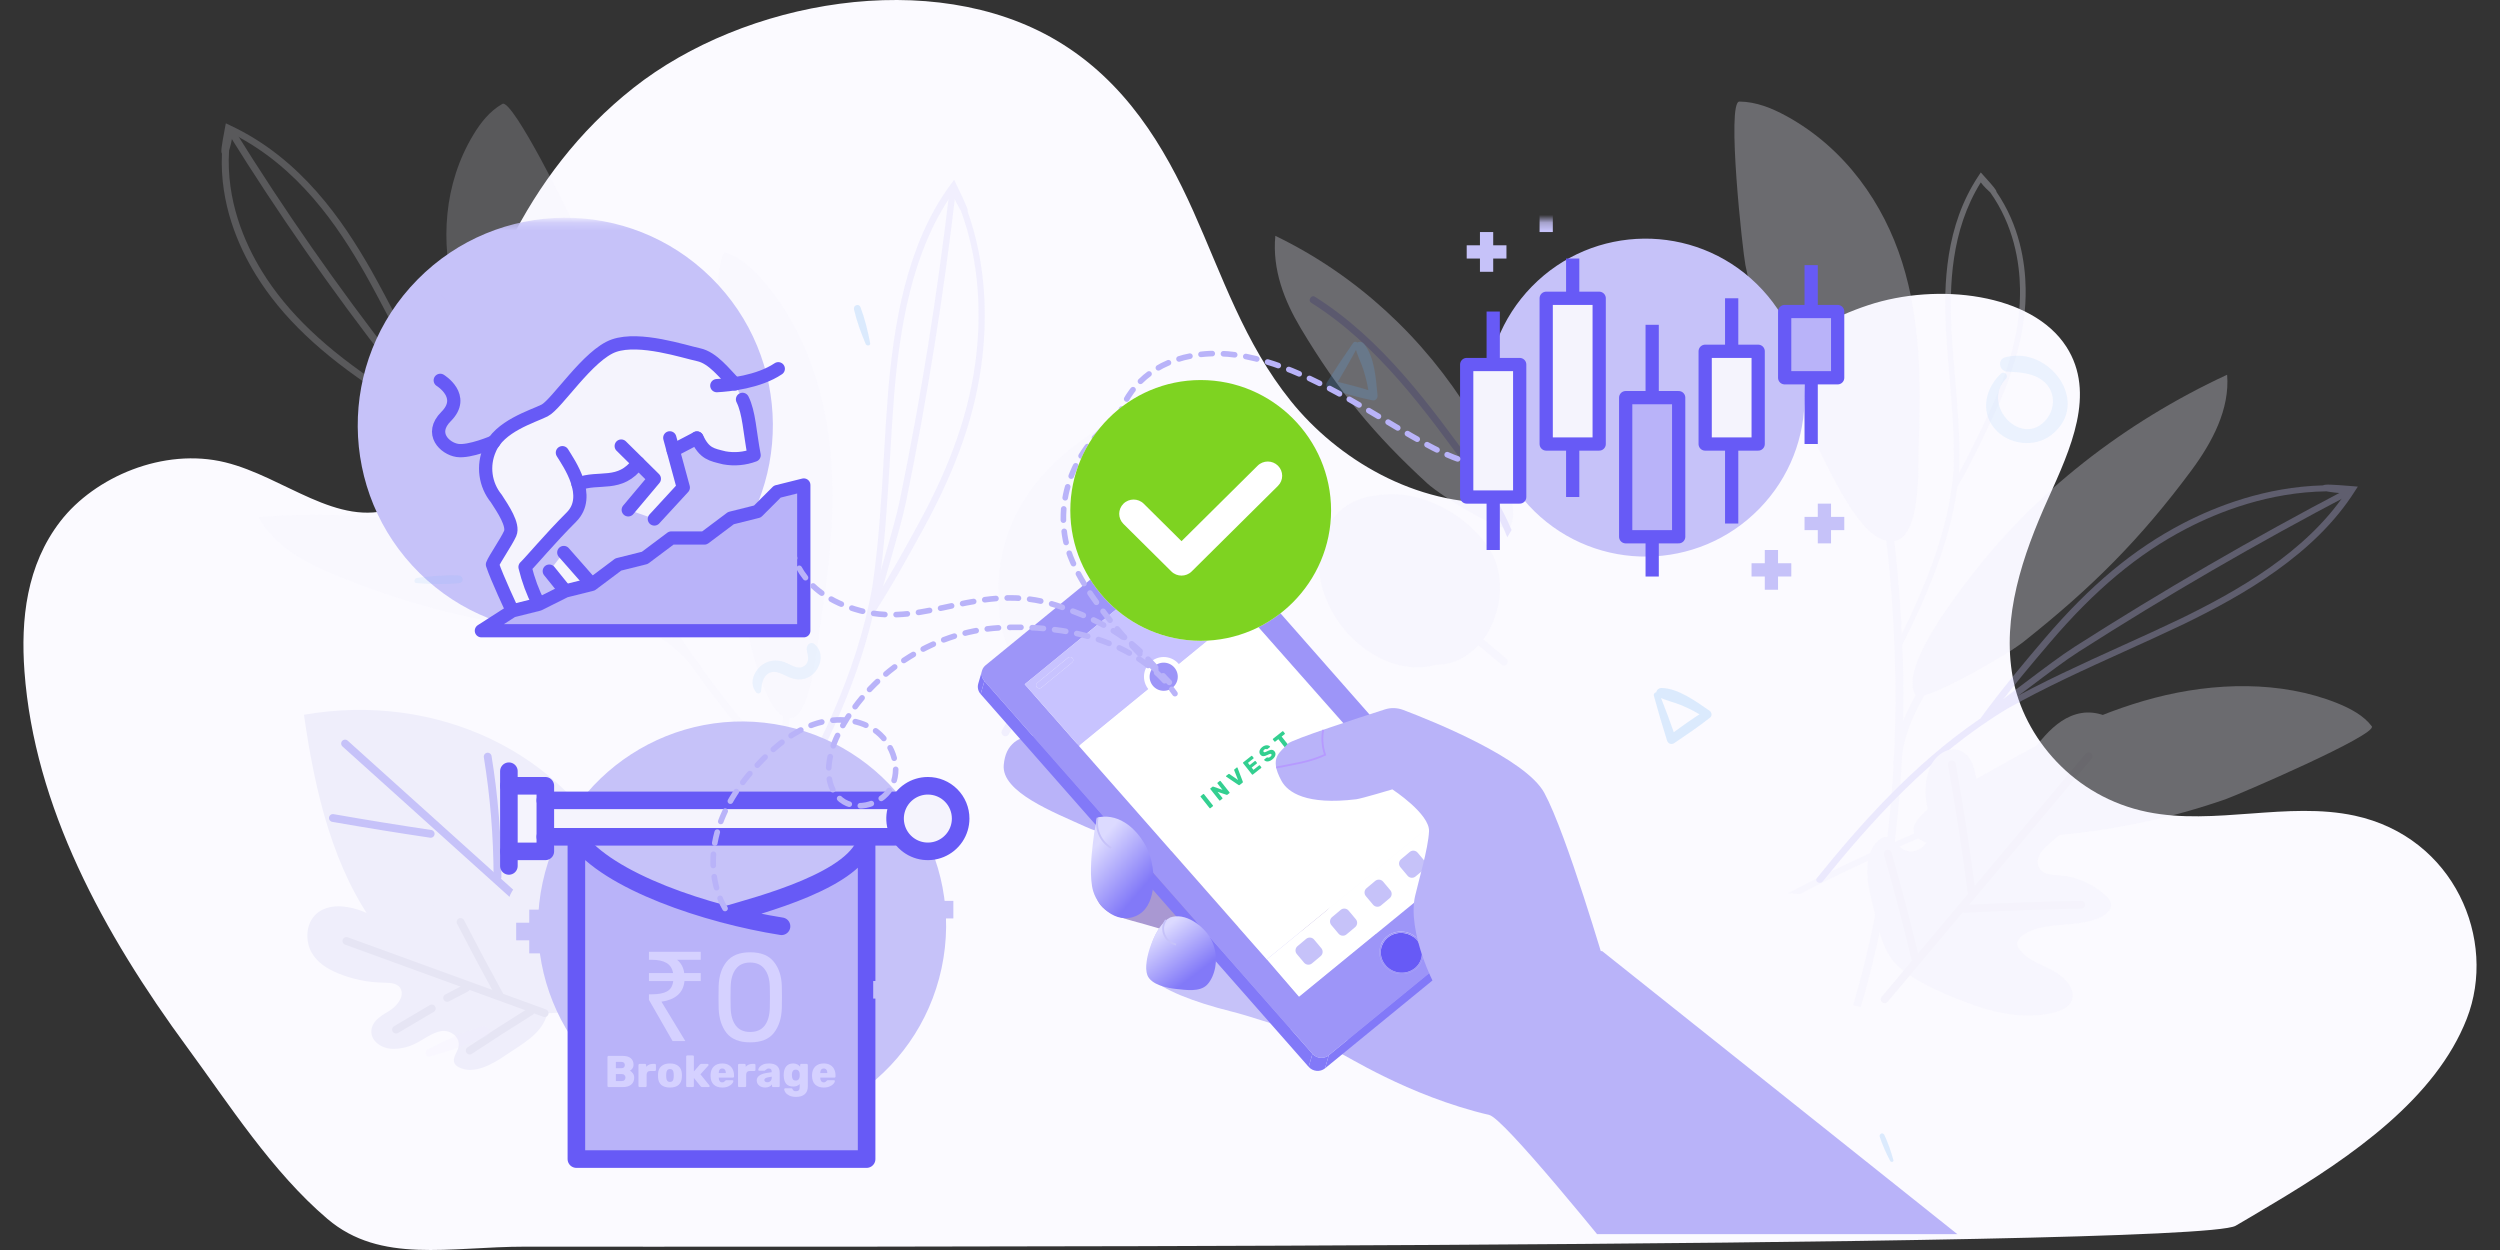 <svg width="320" height="160" viewBox="0 0 320 160" fill="none" xmlns="http://www.w3.org/2000/svg">
<rect x="0" y="0" width="320" height="160" fill="#333333" stroke="none"/>
<path d="M286.152 156.902C280.95 159.878 90.791 159.571 67.26 159.571C57.514 159.571 48.735 161.818 41.916 156.024C34.806 149.981 29.239 141.241 23.994 134.105C13.158 119.365 4.408 103.224 3.131 85.942C2.643 79.315 3.379 72.336 7.75 66.699C12.121 61.062 20.929 57.235 28.843 59.183C36.369 61.035 43.236 67.604 50.428 65.035C55.267 63.305 56.606 58.416 57.495 54.229C60.824 38.533 66.944 22.412 81.089 11.242C95.238 0.075 119.296 -4.277 135.257 5.191C144.061 10.414 149.043 18.766 152.744 27.033C156.446 35.301 159.286 43.952 165.225 51.33C171.164 58.708 181.125 64.77 192.061 64.345C201.662 63.969 209.868 58.811 216.749 53.427C223.63 48.04 230.224 42.015 239.109 39.07C247.994 36.121 260.087 37.533 264.496 44.385C268.331 50.348 265.012 57.504 262.167 63.812C258.858 71.155 256.218 78.978 257.634 86.701C259.049 94.424 265.423 102.013 274.858 103.934C283.484 105.69 292.814 102.55 301.407 104.406C314.164 107.163 319.697 120.304 315.742 130.412C311.788 140.521 301.225 147.975 290.6 154.272C290.6 154.272 290.6 154.272 290.595 154.272C288.897 155.284 287.458 156.155 286.152 156.902Z" fill="#FBFAFF"/>
<g opacity="0.3">
<path d="M222.649 13C224.797 13.022 226.82 13.85 228.627 14.838C236.246 19.001 241.134 26.134 243.481 33.588C245.834 41.043 245.892 48.873 245.604 56.587C245.488 59.766 246.196 71.674 240.558 68.888C236.796 67.028 233.055 57.597 231.184 54.342C227.485 47.911 224.865 41.025 223.419 33.968C223.068 32.269 220.957 12.982 222.649 13Z" fill="#EFEEFB"/>
<path d="M252.064 74.022C260.306 63.178 271.765 54.131 285.073 47.965C285.429 52.334 283.208 56.569 280.457 60.271C273.939 69.036 267.83 75.158 259.011 82.152C256.502 84.142 245.944 90.058 245.231 89.043C242.978 85.836 249.973 76.768 252.064 74.022Z" fill="#EFEEFB"/>
<path d="M238.19 128.9L237.194 128.685C239.248 121.705 240.736 114.344 241.616 106.814C242.449 99.695 242.764 92.218 242.549 84.593C242.35 77.439 241.679 69.944 240.558 62.319C239.489 55.057 238.032 47.683 236.23 40.399C234.794 34.603 232.657 27.05 228.821 20.007C228.397 19.229 227.952 18.456 227.496 17.709L228.407 17.306C228.868 18.067 229.324 18.849 229.754 19.641C233.636 26.764 235.79 34.38 237.236 40.22C239.044 47.527 240.505 54.928 241.574 62.212C242.701 69.868 243.371 77.394 243.576 84.576C243.791 92.236 243.476 99.748 242.638 106.903C241.752 114.474 240.254 121.875 238.19 128.9Z" fill="#EFEEFB"/>
<path d="M242.858 98.197C242.853 98.197 242.842 98.197 242.837 98.197C242.554 98.188 242.334 97.982 242.344 97.74C242.565 92.92 245.483 87.299 251.026 81.029C258.949 72.072 267.138 62.811 278.324 56.39C278.56 56.256 278.88 56.309 279.037 56.511C279.194 56.712 279.131 56.984 278.896 57.119C267.851 63.455 259.714 72.658 251.844 81.557C246.431 87.679 243.581 93.134 243.371 97.772C243.361 98.013 243.13 98.197 242.858 98.197Z" fill="#EFEEFB"/>
<path fill-rule="evenodd" clip-rule="evenodd" d="M242.8 83.167C242.847 83.185 242.895 83.194 242.942 83.194C243.083 83.194 243.214 83.126 243.272 83.006C246.358 76.884 249.565 69.738 250.55 62.328C250.555 62.319 250.561 62.31 250.568 62.301C250.574 62.292 250.581 62.283 250.586 62.275C252.305 59.279 253.714 56.332 255.129 53.322C258.037 47.133 259.357 41.928 259.284 36.942C259.232 33.552 258.498 28.866 255.548 24.56C255.559 24.354 255.223 23.933 253.871 22.44L253.541 22.073L253.274 22.476C248.993 28.893 248.779 36.419 249.072 42.263C249.182 44.195 249.35 46.172 249.512 48.086C249.842 51.967 250.183 55.974 250.073 59.851C249.559 68.025 246.012 76.021 242.612 82.764C242.533 82.921 242.617 83.1 242.8 83.167ZM249.79 42.241C249.512 36.651 249.701 29.505 253.541 23.348C253.908 23.853 254.5 24.407 254.762 24.64C257.77 28.897 258.508 33.584 258.561 36.955C258.639 41.856 257.335 46.986 254.458 53.099C253.279 55.616 252.095 58.089 250.738 60.58C250.758 60.359 250.773 60.135 250.788 59.914L250.791 59.878C250.901 55.965 250.56 51.94 250.23 48.045C250.068 46.136 249.9 44.164 249.79 42.241Z" fill="#EFEEFB"/>
<path d="M303.587 92.96C302.56 91.6 300.889 90.701 299.176 90.008C291.961 87.106 283.426 87.329 275.797 89.324C268.168 91.318 261.283 94.954 254.666 98.755C251.936 100.32 241.179 105.454 246.262 107.743C249.652 109.273 259.664 107.233 263.395 106.902C270.762 106.245 278.018 104.689 284.877 102.301C286.517 101.724 304.394 94.028 303.587 92.96Z" fill="#EFEEFB"/>
<path d="M297.122 91.3C296.241 91.363 295.34 91.439 294.444 91.537C286.386 92.401 278.71 94.596 272.915 96.416C265.669 98.688 258.506 101.228 251.627 103.96C244.396 106.831 237.491 109.93 231.109 113.172C230.344 113.561 229.589 113.95 228.835 114.348C229.359 114.375 229.883 114.406 230.407 114.438C230.794 114.236 231.177 114.035 231.57 113.838C237.925 110.614 244.805 107.524 252.004 104.667C258.863 101.943 266.004 99.412 273.224 97.145C278.972 95.343 286.585 93.161 294.554 92.307C295.435 92.213 296.32 92.132 297.19 92.074L297.122 91.3Z" fill="#EFEEFB"/>
<path fill-rule="evenodd" clip-rule="evenodd" d="M253.513 91.949C244.915 97.802 238.13 105.503 232.55 112.407C232.445 112.541 232.445 112.707 232.544 112.828C232.576 112.868 232.618 112.908 232.67 112.939C232.874 113.06 233.157 113.015 233.299 112.841C239.445 105.235 247.063 96.653 256.929 90.719C261.697 88.023 266.931 85.648 271.998 83.354C274.497 82.223 277.08 81.051 279.564 79.862C287.062 76.217 296.32 70.985 301.471 62.797L301.801 62.288L301.119 62.229C298.353 62.001 297.599 61.974 297.352 62.127C289.996 62.323 283.646 64.796 279.381 67.014C273.098 70.279 267.482 74.965 261.697 81.753C258.889 85.053 256.148 88.313 253.555 91.877C253.539 91.9 253.523 91.927 253.513 91.949ZM279.847 67.671C284.096 65.463 290.447 62.998 297.777 62.891C298.248 62.976 299.333 63.146 300.213 63.137C295.089 70.753 286.281 75.707 279.113 79.195C276.723 80.341 274.234 81.47 271.818 82.566L271.568 82.679L271.568 82.679C266.48 84.987 261.225 87.37 256.41 90.089L256.41 90.089C256.127 90.259 255.845 90.428 255.567 90.603C257.773 87.701 260.073 84.968 262.425 82.209C268.137 75.502 273.675 70.882 279.847 67.671Z" fill="#C6C2F9"/>
<path d="M254.142 91.095L254.702 91.703C256.107 90.755 257.904 89.4 259.806 87.96C262.059 86.261 264.385 84.499 266.093 83.412C271.668 79.848 277.411 76.351 283.169 73.011C288.927 69.675 294.853 66.406 300.789 63.294L300.318 62.636C294.371 65.753 288.429 69.026 282.661 72.371C276.892 75.716 271.134 79.222 265.548 82.791C263.814 83.9 261.472 85.67 259.203 87.379C257.317 88.814 255.525 90.165 254.142 91.095Z" fill="#C6C2F9"/>
<path d="M188.389 53.174C182.249 43.132 173.519 35.151 163.244 30.187C162.824 34.554 164.437 38.565 166.487 42C171.34 50.131 175.95 55.679 182.667 61.85C184.58 63.608 192.694 68.559 193.289 67.493C195.161 64.108 189.946 55.719 188.389 53.174Z" fill="#EFEEFB"/>
<path d="M193.481 67.84C192.435 65.342 190.933 62.738 188.978 60.042C183.03 51.841 176.881 43.36 168.28 37.965C168.099 37.848 167.845 37.931 167.715 38.147C167.582 38.36 167.624 38.627 167.807 38.739C176.292 44.067 182.406 52.491 188.317 60.641C190.37 63.472 191.91 66.188 192.935 68.777C193.122 68.461 193.299 68.146 193.481 67.84Z" fill="#B9B3F9"/>
<path d="M239.691 115.773C238.927 112.861 238.395 109.46 240.386 107.6C240.678 107.325 241.053 107.091 241.493 107.145C242.278 107.237 242.773 108.131 243.453 108.608C244.888 109.62 246.698 108.425 246.987 106.898C247.276 105.372 246.658 103.704 246.496 102.096C246.354 100.693 246.56 99.313 247.096 98.105C247.797 96.527 249.755 95.205 251.394 96.341C252.581 97.167 252.776 98.72 253.061 100.051C253.346 101.382 254.264 103.011 255.618 103.02C256.781 103.027 257.306 101.815 257.691 100.802C258.624 98.321 260.014 96.061 261.785 94.138C263.019 92.797 264.513 91.588 266.422 91.269C268.327 90.947 270.713 91.747 271.828 93.523C272.865 95.181 272.545 97.16 271.808 98.707C269.801 102.925 265.322 105.214 261.907 108.355C261.1 109.097 260.351 110.372 261.208 111.324C261.81 111.992 262.788 111.984 263.635 112.042C265.697 112.177 267.823 113.092 269.465 114.557C269.746 114.81 270.024 115.09 270.15 115.429C270.441 116.199 269.837 116.878 269.192 117.247C266.202 118.952 261.675 117.728 258.914 119.731C258.545 120 258.197 120.373 258.234 120.859C258.261 121.209 258.491 121.548 258.748 121.828C259.813 122.996 261.395 123.483 262.779 124.23C264.163 124.977 265.56 126.393 265.286 127.763C265.079 128.792 264.005 129.322 262.975 129.596C259.801 130.428 256.176 129.897 252.794 128.711C249.763 127.645 245.789 126.056 243.222 123.931C240.805 121.92 240.392 118.451 239.691 115.773Z" fill="#EFEEFB"/>
<path d="M267.339 96.802L241.237 127.91" stroke="#E6E5F4" stroke-linecap="round"/>
<path d="M249.837 97.837C250.811 103.271 251.651 108.71 252.355 114.146" stroke="#E6E5F4" stroke-linecap="round"/>
<path d="M241.635 109.266C242.916 113.739 244.09 118.226 245.161 122.72" stroke="#E6E5F4" stroke-linecap="round"/>
<path d="M251.539 116.334C256.473 116.078 261.423 115.9 266.388 115.804" stroke="#E6E5F4" stroke-linecap="round"/>
<path d="M179.857 63.368C178.672 63.208 177.413 63.206 176.2 63.412C174.501 63.559 172.751 64.225 171.401 65.487C168.482 68.207 168.309 72.727 169.503 76.062C170.701 79.413 173.007 82.189 176.005 83.897C178.137 85.112 180.714 85.791 183.336 85.213C183.509 85.174 183.679 85.131 183.852 85.078C186.128 85.135 188.155 83.977 189.748 82.017C190.94 80.547 191.8 78.123 191.949 76.353C192.128 74.171 191.819 72.174 190.763 70.441C188.58 66.851 184.148 63.959 179.857 63.368Z" fill="#EFEEFB"/>
<path d="M173.589 68.82L192.509 84.696" stroke="#EFEEFB" stroke-linecap="round"/>
<path d="M171.586 77.789C174.839 77.488 178.091 77.188 181.344 76.887" stroke="#EFEEFB" stroke-linecap="round"/>
<path d="M176.006 82.045C177.389 81.879 178.769 81.757 180.149 81.671" stroke="#EFEEFB" stroke-linecap="round"/>
<path d="M182.741 81.643C184.434 81.511 186.13 81.326 187.829 81.09" stroke="#EFEEFB" stroke-linecap="round"/>
<path d="M179.768 73.902C179.414 71.451 178.992 69.018 178.513 66.605" stroke="#EFEEFB" stroke-linecap="round"/>
<path d="M186.018 78.914C185.888 76.877 185.8 74.832 185.742 72.78" stroke="#EFEEFB" stroke-linecap="round"/>
</g>
<g opacity="0.2">
<path d="M64.305 13.297C62.671 14.229 61.512 15.717 60.598 17.235C56.745 23.61 56.395 31.042 58.147 37.633C59.898 44.22 63.591 50.109 67.49 55.766C69.097 58.098 74.232 67.317 77.228 62.819C79.225 59.818 77.594 51.156 77.479 47.914C77.251 41.511 75.976 35.236 73.716 29.335C73.175 27.909 65.598 12.56 64.305 13.297Z" fill="#EFEEFB"/>
<path d="M70.855 71.582C59.364 66.99 46.266 65.118 33.119 66.192C34.928 69.616 38.653 71.839 42.528 73.431C51.708 77.205 59.307 79.179 69.406 80.638C72.278 81.053 83.193 80.969 83.256 79.903C83.455 76.543 73.772 72.748 70.855 71.582Z" fill="#EFEEFB"/>
<path d="M107.667 106.743L108.33 106.159C103.424 101.81 98.773 96.936 94.508 91.669C90.473 86.694 86.672 81.23 83.195 75.429C79.937 69.986 76.875 64.086 74.098 57.896C71.456 52.001 69.052 45.856 66.96 39.632C65.296 34.679 63.334 28.108 62.912 21.189C62.868 20.425 62.839 19.655 62.832 18.901L61.943 18.987C61.95 19.755 61.977 20.535 62.026 21.312C62.447 28.307 64.425 34.934 66.102 39.925C68.202 46.17 70.608 52.337 73.263 58.252C76.049 64.467 79.125 70.391 82.397 75.857C85.885 81.688 89.712 87.176 93.763 92.178C98.051 97.465 102.729 102.368 107.667 106.743Z" fill="#EFEEFB"/>
<path d="M89.444 85.751C89.449 85.749 89.454 85.747 89.457 85.741C89.667 85.612 89.744 85.365 89.62 85.192C87.152 81.674 82.233 78.715 74.997 76.39C64.65 73.07 53.956 69.639 42.318 69.62C42.072 69.619 41.853 69.799 41.83 70.012C41.804 70.231 41.98 70.409 42.224 70.406C53.713 70.427 64.342 73.834 74.62 77.132C81.69 79.398 86.474 82.263 88.849 85.648C88.97 85.828 89.23 85.867 89.444 85.751Z" fill="#EFEEFB"/>
<path fill-rule="evenodd" clip-rule="evenodd" d="M59.581 56.969C65.701 64.284 74.074 69.963 81.617 74.618C81.761 74.708 81.954 74.7 82.096 74.615C82.147 74.587 82.195 74.55 82.233 74.503C82.384 74.32 82.357 74.077 82.163 73.958C73.852 68.831 64.532 62.453 58.407 54.033C55.652 49.958 53.291 45.463 51.013 41.12C49.893 38.977 48.729 36.759 47.536 34.629C43.877 28.208 38.521 20.293 29.473 16.053L28.906 15.783L28.794 16.381C28.336 18.798 28.253 19.457 28.407 19.667C28.112 26.07 30.499 31.526 32.749 35.18C36.059 40.552 41.046 45.309 48.444 50.145C52.036 52.492 55.585 54.783 59.502 56.936C59.53 56.95 59.556 56.96 59.581 56.969ZM33.545 34.748C31.307 31.113 28.925 25.655 29.321 19.268C29.45 18.855 29.722 17.903 29.771 17.134C38.164 21.365 43.233 28.89 46.735 35.034C47.849 37.018 48.931 39.079 49.987 41.089C50.06 41.229 50.134 41.369 50.207 41.508L50.217 41.527C52.504 45.884 54.867 50.384 57.649 54.494C57.825 54.734 58.002 54.974 58.184 55.213C55.003 53.382 52.027 51.458 49.02 49.492C41.718 44.717 36.8 40.03 33.545 34.748Z" fill="#EFEEFB"/>
<path d="M58.648 56.443L59.384 55.937C58.398 54.745 56.961 53.217 55.441 51.6C53.647 49.688 51.791 47.713 50.659 46.259C46.957 41.511 43.343 36.606 39.915 31.692C36.487 26.777 33.152 21.704 29.999 16.627L29.208 17.058C32.365 22.148 35.713 27.225 39.146 32.152C42.579 37.08 46.201 41.991 49.912 46.75C51.064 48.23 52.932 50.22 54.74 52.141C56.246 53.748 57.673 55.266 58.648 56.443Z" fill="#EFEEFB"/>
<path d="M133.285 61.036C138.451 55.106 146.129 51.458 154.009 48.583C159.374 61.956 155.824 76.677 145.303 84.704C143.467 86.102 141.391 87.331 138.934 87.771C132.203 88.971 128.637 84.428 127.983 79.042C127.144 72.186 128.972 65.992 133.285 61.036Z" fill="#EFEEFB"/>
<path d="M151.915 53.508L128.69 93.736" stroke="#C6C2F9" stroke-linecap="round"/>
<path d="M143.877 53.891C144.004 57.403 144.175 60.92 144.392 64.443" stroke="#C6C2F9" stroke-linecap="round"/>
<path d="M141.375 72.373C145.625 71.455 149.757 70.221 153.714 68.679" stroke="#C6C2F9" stroke-linecap="round"/>
<path d="M92.851 32.34C94.488 32.812 95.926 34.05 97.187 35.401C102.482 41.096 105.332 49.145 106.204 56.982C107.076 64.819 106.149 72.549 104.972 80.089C104.489 83.198 103.551 95.081 99.593 91.156C96.95 88.539 95.265 78.461 94.237 74.86C92.211 67.746 91.063 60.414 90.835 53.155C90.785 51.417 91.564 31.97 92.851 32.34Z" fill="#EFEEFB"/>
<path d="M96.716 37.782C96.974 38.626 97.225 39.494 97.455 40.366C99.537 48.199 100.238 56.151 100.615 62.214C101.092 69.793 101.287 77.39 101.202 84.792C101.113 92.571 100.694 100.128 99.955 107.248C99.866 108.102 99.773 108.945 99.672 109.792C99.459 109.313 99.242 108.835 99.025 108.357C99.074 107.923 99.124 107.494 99.167 107.056C99.9 99.968 100.319 92.438 100.407 84.693C100.491 77.314 100.295 69.739 99.824 62.186C99.447 56.175 98.756 48.285 96.697 40.539C96.469 39.684 96.227 38.828 95.97 37.995L96.716 37.782Z" fill="#EFEEFB"/>
<path fill-rule="evenodd" clip-rule="evenodd" d="M111.739 78.726C109.356 88.851 104.598 97.945 100.152 105.629C100.064 105.775 99.91 105.834 99.762 105.784C99.713 105.769 99.66 105.745 99.612 105.707C99.426 105.56 99.367 105.279 99.479 105.085C104.377 96.621 109.659 86.433 111.663 75.096C112.472 69.678 112.813 63.941 113.139 58.389C113.299 55.65 113.467 52.819 113.688 50.074C114.403 41.768 115.97 31.25 121.768 23.507L122.126 23.016L122.424 23.631C123.628 26.132 123.924 26.827 123.87 27.111C126.323 34.05 126.29 40.864 125.748 45.641C124.951 52.676 122.589 59.599 118.325 67.432C116.25 71.236 114.189 74.963 111.791 78.661C111.776 78.684 111.756 78.708 111.739 78.726ZM124.967 45.441C125.506 40.682 125.531 33.871 123.004 26.989C122.756 26.579 122.208 25.628 121.901 24.803C116.628 32.316 115.159 42.314 114.471 50.256C114.258 52.898 114.096 55.626 113.939 58.274L113.923 58.548L113.923 58.549C113.592 64.125 113.25 69.885 112.437 75.355L112.437 75.355C112.38 75.68 112.323 76.005 112.26 76.326C114.179 73.227 115.905 70.1 117.638 66.915C121.853 59.18 124.181 52.354 124.967 45.441Z" fill="#C6C2F9"/>
<path d="M112.311 77.833L111.542 77.528C111.924 75.877 112.545 73.714 113.208 71.422C113.987 68.71 114.798 65.906 115.2 63.922C116.53 57.441 117.737 50.826 118.792 44.253C119.842 37.682 120.77 30.978 121.549 24.321L122.331 24.525C121.553 31.194 120.626 37.914 119.571 44.499C118.515 51.083 117.306 57.715 115.976 64.208C115.562 66.225 114.748 69.046 113.967 71.776C113.302 74.052 112.684 76.208 112.311 77.833Z" fill="#C6C2F9"/>
</g>
<path d="M48.355 118.919C42.684 111.376 40.318 101.453 38.908 91.487C55.944 88.526 72.338 96.366 79.135 110.718C80.318 113.222 81.242 115.965 81.146 118.959C80.875 127.159 74.653 130.212 68.168 129.635C59.915 128.905 53.096 125.218 48.355 118.919Z" fill="#EFEEFB"/>
<path d="M44.168 95.173L83.406 130.503" stroke="#C6C2F9" stroke-linecap="round"/>
<path d="M42.612 104.704C46.766 105.432 50.937 106.108 55.126 106.732" stroke="#C6C2F9" stroke-linecap="round"/>
<path d="M63.681 112.252C63.664 107.034 63.246 101.877 62.424 96.847" stroke="#C6C2F9" stroke-linecap="round"/>
<path d="M64.898 134.951C62.977 136.281 60.635 137.576 58.744 136.614C58.467 136.474 58.196 136.264 58.114 135.927C57.974 135.33 58.491 134.732 58.663 134.103C59.018 132.789 57.666 131.783 56.476 131.98C55.286 132.177 54.228 133.069 53.097 133.616C52.109 134.093 51.046 134.308 50.025 134.238C48.687 134.147 47.201 133.065 47.594 131.569C47.88 130.48 48.967 129.927 49.861 129.366C50.755 128.805 51.7 127.7 51.348 126.707C51.044 125.855 50.019 125.794 49.176 125.783C47.115 125.758 45.095 125.346 43.224 124.564C41.919 124.017 40.638 123.249 39.895 121.942C39.153 120.635 39.102 118.682 40.103 117.395C41.039 116.197 42.568 115.906 43.897 116.033C47.512 116.378 50.371 119.036 53.573 120.698C54.33 121.09 55.459 121.295 55.924 120.422C56.253 119.805 55.986 119.089 55.801 118.459C55.349 116.917 55.455 115.121 56.09 113.534C56.199 113.262 56.328 112.985 56.542 112.801C57.026 112.387 57.685 112.643 58.123 113.02C60.163 114.749 60.474 118.381 62.67 119.866C62.963 120.067 63.332 120.218 63.673 120.064C63.925 119.949 64.108 119.692 64.246 119.43C64.814 118.343 64.748 117.059 64.931 115.849C65.109 114.642 65.77 113.244 66.843 113.082C67.649 112.958 68.319 113.603 68.794 114.283C70.249 116.38 70.823 119.17 70.852 121.952C70.881 124.449 70.775 127.773 69.905 130.216C69.092 132.502 66.667 133.727 64.898 134.951Z" fill="#EFEEFB"/>
<path d="M44.341 120.443L69.713 129.678" stroke="#E6E5F4" stroke-linecap="round"/>
<path d="M50.693 131.788C52.219 130.888 53.744 129.982 55.27 129.082" stroke="#E6E5F4" stroke-linecap="round"/>
<path d="M57.232 127.733C58.047 127.311 58.858 126.887 59.673 126.464" stroke="#E6E5F4" stroke-linecap="round"/>
<path d="M60.123 134.473C62.701 132.763 65.298 131.093 67.918 129.465" stroke="#E6E5F4" stroke-linecap="round"/>
<path d="M63.921 127.347C62.227 124.26 60.571 121.148 58.948 118.009" stroke="#E6E5F4" stroke-linecap="round"/>
<g clip-path="url(#clip0_14862_12172)">
<mask id="mask0_14862_12172" style="mask-type:alpha" maskUnits="userSpaceOnUse" x="38" y="28" width="232" height="139">
<rect x="38.642" y="28.222" width="230.716" height="138.43" fill="white"/>
</mask>
<g mask="url(#mask0_14862_12172)">
<path d="M225.183 65.122C233.04 57.087 232.896 44.203 224.861 36.346C216.826 28.488 203.942 28.632 196.085 36.667C188.227 44.703 188.371 57.586 196.406 65.444C204.441 73.302 217.325 73.158 225.183 65.122Z" fill="#C6C2F9"/>
<path d="M194.521 46.66H187.738V63.618H194.521V46.66Z" fill="#F5F4FD" stroke="#675AF6" stroke-width="1.696" stroke-linejoin="round"/>
<path d="M204.696 38.181H197.913V56.834H204.696V38.181Z" fill="#F5F4FD" stroke="#675AF6" stroke-width="1.696" stroke-linejoin="round"/>
<path d="M214.871 50.899H208.088V68.705H214.871V50.899Z" fill="#B9B3F9" stroke="#675AF6" stroke-width="1.696" stroke-linecap="round" stroke-linejoin="round"/>
<path d="M225.046 44.964H218.262V56.835H225.046V44.964Z" fill="#F5F4FD" stroke="#675AF6" stroke-width="1.696" stroke-linejoin="round"/>
<path d="M191.13 46.66V39.877" stroke="#675AF6" stroke-width="1.696" stroke-linejoin="round"/>
<path d="M191.13 70.401V63.618" stroke="#675AF6" stroke-width="1.696" stroke-linejoin="round"/>
<path d="M201.305 38.181V33.093" stroke="#675AF6" stroke-width="1.696" stroke-linejoin="round"/>
<path d="M201.305 63.618V56.834" stroke="#675AF6" stroke-width="1.696" stroke-linejoin="round"/>
<path d="M211.479 50.899V41.572" stroke="#675AF6" stroke-width="1.696" stroke-linejoin="round"/>
<path d="M211.479 73.792V68.705" stroke="#675AF6" stroke-width="1.696" stroke-linejoin="round"/>
<path d="M221.654 44.964V38.181" stroke="#675AF6" stroke-width="1.696" stroke-linejoin="round"/>
<path d="M221.654 67.009V56.834" stroke="#675AF6" stroke-width="1.696" stroke-linejoin="round"/>
<path d="M235.221 39.877H228.438V48.356H235.221V39.877Z" fill="#B9B3F9" stroke="#675AF6" stroke-width="1.696" stroke-linecap="round" stroke-linejoin="round"/>
<path d="M231.829 39.877V33.941" stroke="#675AF6" stroke-width="1.696" stroke-linejoin="round"/>
<path d="M231.829 56.835V48.356" stroke="#675AF6" stroke-width="1.696" stroke-linejoin="round"/>
<path d="M233.525 64.466V69.553" stroke="#C6C2F9" stroke-width="1.696" stroke-miterlimit="10"/>
<path d="M236.068 67.009H230.981" stroke="#C6C2F9" stroke-width="1.696" stroke-miterlimit="10"/>
<path d="M226.741 70.401V75.488" stroke="#C6C2F9" stroke-width="1.696" stroke-miterlimit="10"/>
<path d="M229.285 72.944H224.198" stroke="#C6C2F9" stroke-width="1.696" stroke-miterlimit="10"/>
<path d="M190.282 29.702V34.789" stroke="#C6C2F9" stroke-width="1.696" stroke-miterlimit="10"/>
<path d="M192.826 32.246H187.738" stroke="#C6C2F9" stroke-width="1.696" stroke-miterlimit="10"/>
<path d="M197.913 24.615V29.702" stroke="#C6C2F9" stroke-width="1.696" stroke-miterlimit="10"/>
<path d="M120.517 123.949C123.545 109.848 114.569 95.962 100.468 92.934C86.367 89.906 72.48 98.882 69.452 112.983C66.424 127.084 75.4 140.97 89.502 143.999C103.603 147.027 117.489 138.05 120.517 123.949Z" fill="#C6C2F9"/>
<path d="M118.766 100.58C118.076 100.579 117.396 100.749 116.788 101.074C116.179 101.4 115.661 101.871 115.278 102.445H69.802V100.58H65.138V108.974H69.802V107.108H115.278C115.681 107.711 116.233 108.199 116.881 108.525C117.529 108.851 118.25 109.004 118.974 108.968C119.698 108.933 120.401 108.71 121.014 108.322C121.626 107.934 122.128 107.394 122.469 106.754C122.811 106.115 122.981 105.398 122.963 104.673C122.945 103.948 122.74 103.24 122.367 102.618C121.994 101.996 121.466 101.481 120.835 101.124C120.204 100.767 119.491 100.579 118.766 100.58Z" fill="#F5F4FD"/>
<path d="M110.926 107.234C109.949 112.618 96.969 115.936 93.073 117.095C85.134 115.03 76.855 111.487 73.777 107.234V148.363H110.926V107.234Z" fill="#B9B3F9"/>
<path d="M86.091 133.26L83.064 127.977V127.272H83.417C84.271 127.272 84.922 127.149 85.37 126.904C85.829 126.658 86.096 126.215 86.171 125.575H83.064V124.55H86.155C86.048 123.952 85.765 123.52 85.306 123.253C84.858 122.986 84.228 122.853 83.417 122.853H83.064V121.828H89.693V122.853H86.667C87.179 123.269 87.484 123.835 87.58 124.55H89.693V125.575H87.612C87.537 126.354 87.238 126.962 86.715 127.4C86.203 127.827 85.519 128.099 84.665 128.217L87.724 133.26H86.091Z" fill="#D5D1FF"/>
<path d="M96.022 133.421C94.645 133.421 93.636 133.02 92.996 132.22C92.366 131.408 92.03 130.352 91.987 129.049L91.971 127.672L91.987 126.247C92.019 124.956 92.356 123.909 92.996 123.109C93.647 122.298 94.656 121.892 96.022 121.892C97.399 121.892 98.408 122.298 99.049 123.109C99.7 123.909 100.041 124.956 100.073 126.247C100.084 126.546 100.089 127.021 100.089 127.672C100.089 128.302 100.084 128.761 100.073 129.049C100.031 130.352 99.689 131.408 99.049 132.22C98.419 133.02 97.41 133.421 96.022 133.421ZM96.022 132.092C96.844 132.092 97.463 131.819 97.88 131.275C98.296 130.731 98.515 129.962 98.536 128.969C98.547 128.66 98.552 128.217 98.552 127.64C98.552 127.053 98.547 126.615 98.536 126.327C98.515 125.345 98.291 124.582 97.864 124.038C97.447 123.482 96.834 123.205 96.022 123.205C95.211 123.205 94.597 123.482 94.181 124.038C93.765 124.582 93.546 125.345 93.524 126.327L93.508 127.64L93.524 128.969C93.546 129.962 93.765 130.731 94.181 131.275C94.597 131.819 95.211 132.092 96.022 132.092Z" fill="#D5D1FF"/>
<path d="M77.9 139.147C77.862 139.147 77.828 139.133 77.797 139.107C77.771 139.076 77.757 139.042 77.757 139.004V135.301C77.757 135.259 77.771 135.225 77.797 135.198C77.824 135.167 77.858 135.152 77.9 135.152H79.661C80.144 135.152 80.503 135.251 80.738 135.449C80.974 135.647 81.092 135.928 81.092 136.294C81.092 136.476 81.042 136.634 80.944 136.767C80.849 136.9 80.742 136.997 80.624 137.058C80.78 137.127 80.911 137.241 81.018 137.401C81.124 137.557 81.177 137.733 81.177 137.931C81.177 138.316 81.05 138.614 80.795 138.827C80.545 139.04 80.184 139.147 79.712 139.147H77.9ZM79.541 136.733C79.682 136.733 79.79 136.695 79.866 136.619C79.942 136.543 79.98 136.444 79.98 136.322C79.98 136.204 79.942 136.109 79.866 136.037C79.794 135.961 79.686 135.923 79.541 135.923H78.829V136.733H79.541ZM79.593 138.376C79.741 138.376 79.855 138.335 79.935 138.251C80.018 138.163 80.06 138.057 80.06 137.931C80.06 137.802 80.018 137.695 79.935 137.612C79.851 137.524 79.737 137.48 79.593 137.48H78.829V138.376H79.593Z" fill="#D5D1FF"/>
<path d="M81.867 139.147C81.829 139.147 81.795 139.133 81.764 139.107C81.738 139.076 81.725 139.042 81.725 139.004V136.328C81.725 136.286 81.738 136.252 81.764 136.225C81.791 136.195 81.825 136.179 81.867 136.179H82.562C82.604 136.179 82.638 136.195 82.665 136.225C82.695 136.252 82.711 136.286 82.711 136.328V136.545C82.817 136.427 82.941 136.337 83.081 136.276C83.225 136.212 83.385 136.179 83.56 136.179H83.816C83.858 136.179 83.892 136.193 83.919 136.219C83.946 136.246 83.959 136.28 83.959 136.322V136.944C83.959 136.982 83.946 137.016 83.919 137.047C83.892 137.073 83.858 137.087 83.816 137.087H83.241C83.089 137.087 82.971 137.129 82.887 137.212C82.808 137.296 82.768 137.414 82.768 137.566V139.004C82.768 139.046 82.752 139.08 82.722 139.107C82.695 139.133 82.661 139.147 82.62 139.147H81.867Z" fill="#D5D1FF"/>
<path d="M85.754 139.204C85.276 139.204 84.907 139.093 84.649 138.873C84.394 138.648 84.255 138.331 84.233 137.92C84.229 137.87 84.227 137.785 84.227 137.663C84.227 137.541 84.229 137.456 84.233 137.406C84.255 137.003 84.398 136.689 84.66 136.465C84.926 136.236 85.291 136.122 85.754 136.122C86.218 136.122 86.581 136.236 86.843 136.465C87.109 136.689 87.254 137.003 87.276 137.406C87.284 137.505 87.288 137.591 87.288 137.663C87.288 137.735 87.284 137.821 87.276 137.92C87.254 138.331 87.113 138.648 86.855 138.873C86.6 139.093 86.233 139.204 85.754 139.204ZM85.754 138.485C85.91 138.485 86.026 138.437 86.102 138.342C86.178 138.243 86.222 138.093 86.233 137.891C86.237 137.853 86.239 137.777 86.239 137.663C86.239 137.549 86.237 137.473 86.233 137.435C86.222 137.237 86.178 137.089 86.102 136.99C86.026 136.891 85.91 136.841 85.754 136.841C85.599 136.841 85.483 136.891 85.407 136.99C85.331 137.089 85.287 137.237 85.276 137.435L85.27 137.663L85.276 137.891C85.287 138.093 85.331 138.243 85.407 138.342C85.483 138.437 85.599 138.485 85.754 138.485Z" fill="#D5D1FF"/>
<path d="M87.979 139.147C87.937 139.147 87.901 139.133 87.871 139.107C87.844 139.08 87.831 139.046 87.831 139.004V135.238C87.831 135.196 87.844 135.162 87.871 135.135C87.901 135.109 87.937 135.095 87.979 135.095H88.674C88.716 135.095 88.75 135.109 88.777 135.135C88.803 135.162 88.817 135.196 88.817 135.238V137.144L89.575 136.276C89.582 136.269 89.596 136.256 89.615 136.236C89.637 136.217 89.66 136.204 89.683 136.197C89.706 136.185 89.734 136.179 89.769 136.179H90.572C90.606 136.179 90.635 136.193 90.658 136.219C90.684 136.242 90.698 136.273 90.698 136.311C90.698 136.345 90.684 136.375 90.658 136.402L89.654 137.509L90.8 138.93C90.827 138.964 90.84 138.993 90.84 139.015C90.84 139.054 90.827 139.086 90.8 139.112C90.777 139.135 90.747 139.147 90.709 139.147H89.882C89.833 139.147 89.795 139.139 89.769 139.124C89.746 139.109 89.717 139.084 89.683 139.05L88.817 137.977V139.004C88.817 139.042 88.803 139.076 88.777 139.107C88.75 139.133 88.716 139.147 88.674 139.147H87.979Z" fill="#D5D1FF"/>
<path d="M92.455 139.204C91.992 139.204 91.627 139.08 91.361 138.833C91.095 138.582 90.958 138.218 90.951 137.743V137.566C90.966 137.113 91.106 136.76 91.372 136.505C91.638 136.25 91.997 136.122 92.45 136.122C92.776 136.122 93.052 136.189 93.276 136.322C93.504 136.451 93.673 136.632 93.783 136.864C93.897 137.092 93.954 137.353 93.954 137.646V137.789C93.954 137.83 93.939 137.867 93.909 137.897C93.882 137.924 93.848 137.937 93.806 137.937H91.999V137.971C92.003 138.142 92.043 138.281 92.119 138.388C92.195 138.491 92.303 138.542 92.444 138.542C92.535 138.542 92.607 138.525 92.66 138.491C92.717 138.452 92.771 138.405 92.82 138.348C92.854 138.31 92.881 138.287 92.9 138.279C92.923 138.268 92.957 138.262 93.002 138.262H93.749C93.783 138.262 93.812 138.274 93.835 138.296C93.861 138.316 93.874 138.34 93.874 138.371C93.874 138.47 93.817 138.586 93.704 138.719C93.593 138.852 93.43 138.966 93.213 139.061C93.001 139.156 92.748 139.204 92.455 139.204ZM92.906 137.355V137.344C92.906 137.161 92.866 137.02 92.786 136.921C92.706 136.819 92.594 136.767 92.45 136.767C92.305 136.767 92.193 136.819 92.113 136.921C92.037 137.02 91.999 137.161 91.999 137.344V137.355H92.906Z" fill="#D5D1FF"/>
<path d="M94.608 139.147C94.57 139.147 94.536 139.133 94.505 139.107C94.479 139.076 94.465 139.042 94.465 139.004V136.328C94.465 136.286 94.479 136.252 94.505 136.225C94.532 136.195 94.566 136.179 94.608 136.179H95.303C95.345 136.179 95.379 136.195 95.406 136.225C95.436 136.252 95.451 136.286 95.451 136.328V136.545C95.558 136.427 95.681 136.337 95.822 136.276C95.966 136.212 96.126 136.179 96.301 136.179H96.557C96.599 136.179 96.633 136.193 96.66 136.219C96.686 136.246 96.7 136.28 96.7 136.322V136.944C96.7 136.982 96.686 137.016 96.66 137.047C96.633 137.073 96.599 137.087 96.557 137.087H95.981C95.829 137.087 95.712 137.129 95.628 137.212C95.548 137.296 95.508 137.414 95.508 137.566V139.004C95.508 139.046 95.493 139.08 95.463 139.107C95.436 139.133 95.402 139.147 95.36 139.147H94.608Z" fill="#D5D1FF"/>
<path d="M97.937 139.204C97.736 139.204 97.552 139.166 97.385 139.09C97.221 139.01 97.092 138.901 96.997 138.764C96.906 138.627 96.86 138.477 96.86 138.314C96.86 138.055 96.966 137.846 97.179 137.686C97.396 137.522 97.692 137.41 98.068 137.349L98.775 137.241V137.172C98.775 137.032 98.747 136.929 98.69 136.864C98.633 136.8 98.536 136.767 98.399 136.767C98.323 136.767 98.258 136.78 98.205 136.807C98.156 136.834 98.099 136.874 98.034 136.927C97.985 136.969 97.941 136.999 97.903 137.018C97.888 137.045 97.869 137.058 97.846 137.058H97.185C97.147 137.058 97.115 137.047 97.088 137.024C97.065 136.997 97.056 136.967 97.06 136.933C97.063 136.83 97.115 136.716 97.213 136.59C97.312 136.461 97.462 136.351 97.664 136.259C97.865 136.168 98.114 136.122 98.41 136.122C98.882 136.122 99.231 136.227 99.459 136.436C99.687 136.642 99.801 136.921 99.801 137.275V139.004C99.801 139.042 99.788 139.076 99.761 139.107C99.735 139.133 99.7 139.147 99.659 139.147H98.958C98.92 139.147 98.885 139.133 98.855 139.107C98.828 139.076 98.815 139.042 98.815 139.004V138.804C98.731 138.922 98.616 139.019 98.467 139.095C98.319 139.168 98.142 139.204 97.937 139.204ZM98.222 138.53C98.389 138.53 98.524 138.475 98.627 138.365C98.733 138.255 98.787 138.095 98.787 137.886V137.817L98.314 137.897C97.994 137.958 97.835 138.072 97.835 138.239C97.835 138.327 97.871 138.397 97.943 138.451C98.019 138.504 98.112 138.53 98.222 138.53Z" fill="#D5D1FF"/>
<path d="M101.903 140.402C101.538 140.402 101.242 140.343 101.014 140.225C100.786 140.107 100.622 139.97 100.524 139.814C100.425 139.662 100.376 139.535 100.376 139.432C100.376 139.394 100.391 139.362 100.421 139.335C100.452 139.308 100.486 139.295 100.524 139.295H101.287C101.325 139.295 101.356 139.303 101.379 139.318C101.401 139.337 101.422 139.367 101.441 139.409C101.479 139.493 101.529 139.558 101.59 139.603C101.65 139.653 101.745 139.677 101.875 139.677C102.038 139.677 102.16 139.636 102.239 139.552C102.319 139.472 102.359 139.337 102.359 139.147V138.764C102.158 138.974 101.882 139.078 101.533 139.078C101.149 139.078 100.854 138.968 100.649 138.747C100.448 138.523 100.338 138.194 100.319 137.76L100.313 137.606C100.313 137.142 100.415 136.779 100.621 136.516C100.83 136.254 101.134 136.122 101.533 136.122C101.726 136.122 101.897 136.16 102.046 136.236C102.194 136.309 102.317 136.408 102.416 136.533V136.328C102.416 136.286 102.429 136.252 102.456 136.225C102.482 136.195 102.517 136.179 102.558 136.179H103.254C103.296 136.179 103.33 136.195 103.356 136.225C103.387 136.252 103.402 136.286 103.402 136.328V139.061C103.402 139.499 103.271 139.831 103.009 140.06C102.747 140.288 102.378 140.402 101.903 140.402ZM101.857 138.308C102.021 138.308 102.142 138.258 102.222 138.16C102.302 138.061 102.348 137.935 102.359 137.783C102.363 137.756 102.365 137.699 102.365 137.612C102.365 137.52 102.363 137.463 102.359 137.441C102.348 137.285 102.302 137.159 102.222 137.064C102.142 136.965 102.021 136.916 101.857 136.916C101.69 136.916 101.569 136.967 101.493 137.07C101.417 137.169 101.375 137.307 101.367 137.486L101.362 137.612C101.362 137.829 101.398 138 101.47 138.125C101.542 138.247 101.671 138.308 101.857 138.308Z" fill="#D5D1FF"/>
<path d="M105.446 139.204C104.983 139.204 104.618 139.08 104.352 138.833C104.086 138.582 103.949 138.218 103.942 137.743V137.566C103.957 137.113 104.098 136.76 104.364 136.505C104.63 136.25 104.989 136.122 105.441 136.122C105.768 136.122 106.043 136.189 106.267 136.322C106.495 136.451 106.664 136.632 106.775 136.864C106.889 137.092 106.946 137.353 106.946 137.646V137.789C106.946 137.83 106.93 137.867 106.9 137.897C106.873 137.924 106.839 137.937 106.797 137.937H104.991V137.971C104.994 138.142 105.034 138.281 105.11 138.388C105.186 138.491 105.294 138.542 105.435 138.542C105.526 138.542 105.598 138.525 105.652 138.491C105.709 138.452 105.762 138.405 105.811 138.348C105.845 138.31 105.872 138.287 105.891 138.279C105.914 138.268 105.948 138.262 105.994 138.262H106.74C106.775 138.262 106.803 138.274 106.826 138.296C106.852 138.316 106.866 138.34 106.866 138.371C106.866 138.47 106.809 138.586 106.695 138.719C106.585 138.852 106.421 138.966 106.205 139.061C105.992 139.156 105.739 139.204 105.446 139.204ZM105.897 137.355V137.344C105.897 137.161 105.857 137.02 105.777 136.921C105.697 136.819 105.585 136.767 105.441 136.767C105.296 136.767 105.184 136.819 105.105 136.921C105.029 137.02 104.991 137.161 104.991 137.344V137.355H105.897Z" fill="#D5D1FF"/>
<path d="M114.569 107.109H69.802" stroke="#675AF6" stroke-width="2.25" stroke-linecap="round" stroke-linejoin="round"/>
<path d="M69.802 102.446H114.569" stroke="#675AF6" stroke-width="2.25" stroke-linecap="round" stroke-linejoin="round"/>
<path d="M122.963 104.777C122.963 105.607 122.717 106.418 122.256 107.108C121.794 107.798 121.139 108.336 120.372 108.654C119.605 108.972 118.761 109.055 117.947 108.893C117.133 108.731 116.385 108.331 115.798 107.744C115.211 107.157 114.812 106.409 114.65 105.595C114.488 104.781 114.571 103.937 114.889 103.17C115.206 102.404 115.744 101.748 116.434 101.287C117.124 100.826 117.936 100.58 118.766 100.58C119.317 100.578 119.864 100.686 120.374 100.897C120.883 101.107 121.346 101.416 121.736 101.806C122.126 102.196 122.435 102.659 122.646 103.169C122.856 103.679 122.964 104.225 122.963 104.777V104.777Z" stroke="#675AF6" stroke-width="2.25" stroke-linecap="round" stroke-linejoin="round"/>
<path d="M65.138 100.58H69.802V108.974H65.138" stroke="#675AF6" stroke-width="2.25" stroke-linecap="round" stroke-linejoin="round"/>
<path d="M93.01 117.086C96.905 115.927 109.992 112.618 110.926 107.234V148.363H73.777V107.234C77.789 112.842 90.558 117.067 100.036 118.563" stroke="#675AF6" stroke-width="2.25" stroke-linecap="round" stroke-linejoin="round"/>
<path d="M65.138 98.715V110.84" stroke="#675AF6" stroke-width="2.25" stroke-linecap="round" stroke-linejoin="round"/>
<path d="M119.233 113.637V119.233" stroke="#C6C2F9" stroke-width="2.25" stroke-miterlimit="10"/>
<path d="M116.435 116.435H122.031" stroke="#C6C2F9" stroke-width="2.25" stroke-miterlimit="10"/>
<path d="M114.569 123.897V129.493" stroke="#C6C2F9" stroke-width="2.25" stroke-miterlimit="10"/>
<path d="M111.771 126.694H117.367" stroke="#C6C2F9" stroke-width="2.25" stroke-miterlimit="10"/>
<path d="M68.869 116.435V122.031" stroke="#C6C2F9" stroke-width="2.25" stroke-miterlimit="10"/>
<path d="M71.667 119.234H66.071" stroke="#C6C2F9" stroke-width="2.25" stroke-miterlimit="10"/>
<path d="M91.283 73.089C101.582 62.637 101.459 45.815 91.007 35.516C80.555 25.216 63.733 25.339 53.434 35.791C43.134 46.243 43.258 63.065 53.709 73.364C64.161 83.664 80.983 83.54 91.283 73.089Z" fill="#C6C2F9"/>
<path d="M75.752 74.799L72.166 70.721L70.309 73.103L72.361 75.647L75.752 74.799Z" fill="#F5F4FD"/>
<path d="M95.042 51.118L94.067 49.142C92.744 47.82 91.26 45.793 89.42 45.403C87.58 45.013 81.908 43.105 78.601 44.242C75.294 45.378 71.267 51.762 69.707 52.542C68.147 53.322 63.882 54.552 62.678 57.52C62.227 58.545 62.067 59.675 62.217 60.785C62.366 61.895 62.819 62.942 63.526 63.811C64.373 65.117 65.789 67.203 65.298 68.296C64.806 69.39 63.28 71.586 63.034 72.256C63.568 73.892 65.577 78.191 65.577 78.191L68.969 77.343C68.193 75.83 67.598 74.231 67.197 72.578C68.045 71.73 70.317 69.008 73.132 66.185C73.658 65.63 74.017 64.938 74.167 64.188C74.317 63.438 74.252 62.66 73.98 61.946C76.634 60.894 79.339 62.386 81.67 59.232L83.739 61.267L80.398 65.244L83.739 66.406L87.445 62.386L86.156 57.638L89.191 56.053C90.149 58.071 91.031 58.172 92.71 58.596C93.984 58.826 95.296 58.709 96.508 58.257C95.957 55.298 95.889 52.814 95.042 51.118Z" fill="#F5F4FD"/>
<path d="M95.041 51.118C95.889 52.813 95.957 55.264 96.525 58.265C95.312 58.717 94.001 58.834 92.727 58.605C91.031 58.189 90.183 58.087 89.208 56.061" stroke="#675AF6" stroke-width="1.696" stroke-linecap="round" stroke-linejoin="round"/>
<path d="M91.752 49.362C93.337 49.278 97.094 48.896 99.62 47.2" stroke="#675AF6" stroke-width="1.696" stroke-linecap="round" stroke-linejoin="round"/>
<path d="M94.067 49.142C92.744 47.82 91.26 45.793 89.42 45.403C87.58 45.013 81.908 43.105 78.601 44.242C75.294 45.378 71.267 51.762 69.707 52.542C68.147 53.322 63.882 54.552 62.678 57.52C62.227 58.545 62.067 59.675 62.217 60.785C62.366 61.895 62.819 62.942 63.526 63.811C64.373 65.117 65.789 67.203 65.298 68.296C64.806 69.39 63.28 71.586 63.034 72.256C63.568 73.892 65.577 78.191 65.577 78.191" stroke="#675AF6" stroke-width="1.696" stroke-linecap="round" stroke-linejoin="round"/>
<path d="M71.987 57.943C72.835 59.325 75.811 63.514 73.141 66.185C70.317 69.008 68.053 71.755 67.205 72.578C67.603 74.23 68.195 75.829 68.969 77.343" stroke="#675AF6" stroke-width="1.696" stroke-linecap="round" stroke-linejoin="round"/>
<path d="M73.997 61.962C76.651 60.911 79.355 62.403 81.687 59.249" stroke="#675AF6" stroke-width="1.696" stroke-linecap="round" stroke-linejoin="round"/>
<path d="M79.516 57.095C80.152 57.74 83.756 61.284 83.756 61.284L80.415 65.26" stroke="#675AF6" stroke-width="1.696" stroke-linecap="round" stroke-linejoin="round"/>
<path d="M85.732 56.044L87.462 62.403L83.757 66.43" stroke="#675AF6" stroke-width="1.696" stroke-linecap="round" stroke-linejoin="round"/>
<path d="M89.208 56.069L86.173 57.655" stroke="#675AF6" stroke-width="1.696" stroke-linecap="round" stroke-linejoin="round"/>
<path d="M63.237 56.544C63.237 56.544 60.117 57.901 58.532 57.655C56.946 57.409 54.919 55.501 57.09 53.322C59.702 50.719 56.352 48.684 56.352 48.684" stroke="#675AF6" stroke-width="1.696" stroke-linecap="round" stroke-linejoin="round"/>
<path d="M70.309 73.103L72.361 75.647" stroke="#675AF6" stroke-width="1.696" stroke-linecap="round" stroke-linejoin="round"/>
<path d="M72.165 70.721L75.752 74.799" stroke="#675AF6" stroke-width="1.696" stroke-linecap="round" stroke-linejoin="round"/>
<path d="M102.885 80.734V62.081L99.493 62.928L96.949 65.472L93.558 66.32L90.166 68.864H85.927L82.535 71.407L79.144 72.255L75.752 74.799L72.361 75.647L68.969 77.343L65.577 78.191L61.618 80.734H102.885Z" fill="#B9B3F9" stroke="#675AF6" stroke-width="1.696" stroke-linecap="round" stroke-linejoin="round"/>
<path d="M57.098 38.34L59.642 35.796L62.186 38.34" stroke="#C6C2F9" stroke-width="1.696" stroke-miterlimit="10"/>
<path d="M59.642 35.796V40.883" stroke="#C6C2F9" stroke-width="1.696" stroke-miterlimit="10"/>
<path d="M65.578 43.427L68.121 40.883L70.665 43.427" stroke="#C6C2F9" stroke-width="1.696" stroke-miterlimit="10"/>
<path d="M68.121 40.883V45.971" stroke="#C6C2F9" stroke-width="1.696" stroke-miterlimit="10"/>
<path d="M73.208 35.796L75.752 33.252L78.296 35.796" stroke="#C6C2F9" stroke-width="1.696" stroke-miterlimit="10"/>
<path d="M75.752 33.252V38.34" stroke="#C6C2F9" stroke-width="1.696" stroke-miterlimit="10"/>
<path opacity="0.1" d="M97.408 88.502C97.502 87.885 97.484 87.3 97.826 86.755C98.515 85.675 99.492 85.945 100.437 86.422C101.4 86.909 102.309 87.197 103.353 86.746C104.987 86.04 105.756 83.574 104.195 82.412C103.691 82.034 103.191 82.656 103.258 83.133C103.353 83.794 103.682 84.528 103.114 85.095C102.354 85.855 101.463 85.216 100.702 84.874C99.883 84.505 99.01 84.424 98.168 84.766C96.715 85.356 95.657 87.327 96.814 88.659C96.976 88.844 97.367 88.758 97.408 88.502Z" fill="#5AAAF6"/>
<path opacity="0.2" d="M55.019 135.219C57.456 134.556 59.97 133.742 62.25 132.66C63.086 132.265 62.545 131.094 61.692 131.362C59.328 132.097 56.959 133.173 54.763 134.311C54.323 134.539 54.468 135.37 55.019 135.219Z" fill="#F3EFFF"/>
<path opacity="0.2" d="M213.372 94.763C213.513 95.218 213.946 95.364 214.339 95.094C215.884 94.043 217.424 93.015 218.891 91.852C219.172 91.627 219.11 91.177 218.835 90.986C217.121 89.812 214.811 88.075 212.636 88.064C212.085 88.058 211.698 88.84 212.26 89.16C213.136 89.666 214.187 89.845 215.126 90.233C216.205 90.683 217.278 91.211 218.233 91.891C218.256 91.576 218.278 91.261 218.295 90.947C216.66 91.953 215.12 93.082 213.569 94.206C213.872 94.268 214.182 94.33 214.485 94.392C213.822 92.515 213.142 90.655 212.406 88.806C212.243 88.418 211.58 88.632 211.692 89.042C212.209 90.964 212.777 92.863 213.372 94.763Z" fill="#5AAAF6"/>
<path opacity="0.1" d="M53.322 74.633C55.106 74.768 56.981 74.819 58.765 74.641C59.421 74.578 59.338 73.684 58.701 73.66C56.945 73.593 55.106 73.743 53.369 73.977C53.025 74.024 52.918 74.602 53.322 74.633Z" fill="#5AAAF6"/>
<path opacity="0.1" d="M256.105 47.836C254.17 49.694 253.438 52.584 255.28 54.82C257.015 56.924 260.383 57.364 262.549 55.691C267.791 51.644 262.326 44.19 256.676 45.732C255.627 46.017 255.889 47.512 256.922 47.566C258.572 47.659 260.345 47.72 261.663 48.884C263.081 50.125 263.112 52.23 261.948 53.664C258.865 57.448 253.515 51.875 256.753 48.484C257.169 48.06 256.537 47.428 256.105 47.836Z" fill="#5AAAF6"/>
<path opacity="0.2" d="M173.206 43.884C172.059 45.525 170.962 47.191 169.884 48.879C169.624 49.282 169.791 49.71 170.253 49.838C172.063 50.35 173.851 50.872 175.697 51.25C176.052 51.321 176.358 50.983 176.327 50.647C176.124 48.566 175.969 45.663 174.571 43.979C174.219 43.551 173.366 43.757 173.483 44.397C173.66 45.4 174.201 46.327 174.509 47.301C174.86 48.423 175.147 49.592 175.241 50.768C175.498 50.582 175.755 50.396 176.009 50.205C174.176 49.596 172.309 49.139 170.44 48.671C170.588 48.944 170.74 49.223 170.889 49.497C171.907 47.772 172.901 46.044 173.85 44.281C174.047 43.909 173.454 43.536 173.206 43.884Z" fill="#5AAAF6"/>
<path opacity="0.2" d="M242.353 148.491C242.051 147.404 241.679 146.279 241.19 145.261C241.01 144.887 240.488 145.132 240.611 145.514C240.947 146.568 241.434 147.627 241.948 148.604C242.05 148.805 242.421 148.738 242.353 148.491Z" fill="#5AAAF6"/>
<path opacity="0.2" d="M111.38 43.919C111.087 42.384 110.703 40.787 110.143 39.325C109.939 38.789 109.189 39.066 109.313 39.608C109.655 41.105 110.209 42.62 110.807 44.03C110.928 44.317 111.45 44.269 111.38 43.919Z" fill="#5AAAF6"/>
<path d="M173.969 109.917C174.071 109.187 170.6 108.917 165.287 109.157C157.183 109.522 146.229 108.751 142.268 108.434C140.791 108.315 142.113 108.133 141.011 109.478C140.332 110.306 140.129 112.347 140.173 113.679C140.295 117.224 143.421 117.322 148.281 118.816C151.525 119.813 160.67 119.576 167.856 119.742C167.964 119.674 166.909 119.597 167.017 119.529C168.734 118.454 173.699 111.864 173.969 109.917Z" fill="#A998D2"/>
<path d="M176.649 119.937C176.619 119.305 173.334 119.035 168.423 119.194C160.927 119.434 154.242 117.927 150.498 117.619C149.102 117.504 147.926 119.076 147.368 120.978C147.125 121.81 146.337 124.145 147.145 125.01C148.71 126.69 152.82 128.268 157.605 129.468C162.299 130.644 167.139 132.952 173.868 133.165C175.943 130.702 176.257 123.165 177.389 124.764C178.366 126.146 176.734 121.627 176.649 119.937Z" fill="#C6C2F9"/>
<path d="M165.956 102.293C166.2 101.6 162.854 100.633 157.602 99.802C149.589 98.531 139.011 95.574 135.195 94.469C133.772 94.056 131.204 93.901 129.855 94.996C129.024 95.672 128.605 96.578 128.48 97.902C128.145 101.377 134.85 103.952 139.007 105.848C142.096 107.257 150.991 109.082 158.001 110.688C158.122 110.644 157.102 110.356 157.223 110.309C159.119 109.606 165.304 104.145 165.956 102.293Z" fill="#B9B3F9"/>
<path d="M171.678 134.9C171.911 134.823 180.12 140.25 190.627 142.717C192.444 143.144 204.623 158.108 211.466 166.666C217.447 166.652 248.449 166.652 261.427 166.652C254.217 160.884 205.082 121.747 205.082 121.747L179.312 119.834L171.678 134.9Z" fill="#B9B3F9"/>
<path d="M151.373 72.183C151.542 72.045 151.802 72.068 151.948 72.234C152.096 72.403 152.076 72.65 151.907 72.791L147.963 76.019C147.794 76.158 147.537 76.134 147.389 75.965C147.24 75.796 147.26 75.549 147.429 75.411L151.373 72.183Z" fill="#C8C3FF"/>
<path d="M183.354 105.455L187.538 110.21L166.274 127.605L162.09 122.85L183.354 105.455Z" fill="white"/>
<path fill-rule="evenodd" clip-rule="evenodd" d="M194.463 113.239L152.475 65.522C151.938 64.914 151.005 64.829 150.386 65.333L126.151 85.155C125.532 85.658 125.468 86.564 126.002 87.172L167.991 134.889C168.528 135.498 169.461 135.582 170.079 135.078L194.315 115.257C194.933 114.753 195.001 113.848 194.463 113.239ZM182.182 122.211C182.128 122.962 181.763 123.61 181.219 124.053C180.675 124.499 179.951 124.739 179.177 124.668C177.626 124.53 176.46 123.201 176.568 121.704C176.622 120.957 176.987 120.305 177.532 119.862C178.076 119.416 178.799 119.176 179.573 119.247C181.124 119.386 182.293 120.714 182.182 122.211ZM166.271 127.603L162.148 122.8L131.16 87.588L152.272 70.318L183.351 105.456L187.535 110.211L166.271 127.603Z" fill="#9D95F8"/>
<path d="M136.705 84.185C136.874 84.046 137.135 84.07 137.28 84.236C137.429 84.405 137.408 84.651 137.239 84.793L133.295 88.021C133.126 88.159 132.87 88.136 132.721 87.967C132.572 87.798 132.592 87.551 132.761 87.412L136.705 84.185Z" fill="#C8C3FF"/>
<path fill-rule="evenodd" clip-rule="evenodd" d="M131.163 87.588L152.242 70.345L159.187 78.236L138.108 95.479L131.163 87.588ZM133.292 88.02L137.236 84.792C137.405 84.654 137.425 84.404 137.276 84.235C137.128 84.066 136.871 84.046 136.702 84.184L132.758 87.412C132.589 87.55 132.572 87.797 132.717 87.966C132.866 88.135 133.123 88.159 133.292 88.02ZM151.377 72.182C151.546 72.044 151.802 72.064 151.951 72.233C152.1 72.402 152.08 72.652 151.911 72.791L147.966 76.018C147.798 76.157 147.541 76.133 147.392 75.964C147.247 75.799 147.264 75.549 147.433 75.41L151.377 72.182Z" fill="#C8C3FF"/>
<path d="M125.215 87.513L125.698 85.844C125.57 86.29 125.668 86.79 126.006 87.175L125.522 88.845C125.184 88.46 125.086 87.959 125.215 87.513Z" fill="#8279F8"/>
<path d="M152.242 70.345L183.263 105.53L162.147 122.804L138.105 95.483L159.183 78.24L152.242 70.345Z" fill="white"/>
<path d="M154.926 103.451C154.911 103.463 154.894 103.468 154.874 103.467C154.854 103.463 154.838 103.454 154.826 103.439L153.68 101.992C153.667 101.975 153.661 101.958 153.664 101.939C153.667 101.919 153.676 101.904 153.691 101.892L154.01 101.64C154.026 101.627 154.044 101.621 154.062 101.623C154.081 101.626 154.097 101.635 154.11 101.651L155.256 103.099C155.268 103.114 155.273 103.131 155.272 103.151C155.27 103.17 155.261 103.186 155.245 103.199L154.926 103.451ZM156.173 102.463C156.158 102.475 156.141 102.48 156.121 102.479C156.101 102.476 156.085 102.467 156.073 102.452L154.928 101.006C154.916 100.99 154.91 100.972 154.912 100.954C154.913 100.934 154.922 100.917 154.938 100.904L155.19 100.705C155.224 100.678 155.261 100.672 155.299 100.687L156.483 101.102L155.837 100.286C155.824 100.27 155.819 100.253 155.821 100.234C155.822 100.214 155.831 100.197 155.847 100.184L156.13 99.96C156.146 99.948 156.164 99.943 156.184 99.947C156.203 99.949 156.219 99.958 156.231 99.974L157.375 101.418C157.387 101.434 157.393 101.452 157.392 101.472C157.39 101.491 157.381 101.507 157.365 101.52L157.113 101.719C157.079 101.746 157.042 101.752 157.004 101.737L155.849 101.354L156.47 102.138C156.483 102.154 156.487 102.172 156.484 102.192C156.482 102.211 156.472 102.226 156.456 102.239L156.173 102.463ZM158.682 100.476C158.657 100.496 158.631 100.507 158.606 100.508C158.58 100.506 158.557 100.498 158.536 100.483L156.957 99.414L156.936 99.398C156.927 99.386 156.923 99.372 156.925 99.356C156.927 99.337 156.935 99.323 156.948 99.312L157.24 99.081C157.262 99.064 157.286 99.056 157.31 99.059C157.334 99.059 157.354 99.065 157.37 99.076L158.47 99.843L157.978 98.594C157.97 98.575 157.968 98.553 157.972 98.531C157.977 98.507 157.991 98.487 158.013 98.469L158.305 98.238C158.318 98.227 158.334 98.224 158.351 98.227C158.367 98.229 158.379 98.236 158.389 98.248C158.395 98.255 158.399 98.262 158.402 98.269L159.079 100.053C159.09 100.076 159.093 100.1 159.087 100.127C159.081 100.15 159.066 100.172 159.041 100.192L158.682 100.476ZM160.359 99.148C160.345 99.16 160.327 99.165 160.307 99.164C160.287 99.16 160.271 99.151 160.26 99.136L159.115 97.691C159.102 97.674 159.096 97.657 159.099 97.638C159.1 97.618 159.108 97.602 159.125 97.589L160.176 96.756C160.192 96.743 160.21 96.739 160.23 96.742C160.25 96.743 160.267 96.752 160.28 96.768L160.454 96.989C160.467 97.005 160.472 97.023 160.468 97.043C160.466 97.061 160.457 97.077 160.441 97.09L159.737 97.648L159.961 97.93L160.616 97.412C160.632 97.399 160.65 97.394 160.67 97.398C160.69 97.399 160.706 97.408 160.719 97.424L160.88 97.627C160.893 97.643 160.898 97.662 160.896 97.683C160.893 97.702 160.884 97.718 160.868 97.73L160.213 98.249L160.442 98.539L161.164 97.967C161.18 97.954 161.198 97.95 161.218 97.953C161.238 97.954 161.255 97.963 161.268 97.979L161.442 98.2C161.455 98.216 161.46 98.234 161.456 98.254C161.454 98.272 161.445 98.288 161.429 98.301L160.359 99.148ZM162.855 97.208C162.711 97.322 162.572 97.398 162.438 97.437C162.304 97.475 162.184 97.481 162.078 97.454C161.972 97.426 161.886 97.374 161.819 97.296C161.808 97.283 161.804 97.268 161.806 97.252C161.809 97.235 161.818 97.221 161.831 97.21L162.127 96.976C162.145 96.962 162.162 96.954 162.177 96.951C162.193 96.948 162.214 96.948 162.239 96.952C162.287 96.973 162.34 96.979 162.399 96.971C162.458 96.96 162.522 96.928 162.59 96.874C162.67 96.81 162.723 96.75 162.747 96.692C162.77 96.632 162.764 96.581 162.73 96.538C162.706 96.507 162.674 96.49 162.637 96.489C162.598 96.486 162.548 96.496 162.488 96.52C162.426 96.543 162.341 96.581 162.234 96.634C162.026 96.741 161.848 96.793 161.702 96.791C161.555 96.789 161.428 96.72 161.321 96.585C161.248 96.493 161.209 96.391 161.203 96.28C161.197 96.166 161.225 96.052 161.287 95.938C161.35 95.822 161.444 95.715 161.569 95.617C161.7 95.513 161.831 95.447 161.962 95.418C162.094 95.386 162.212 95.384 162.317 95.412C162.422 95.438 162.502 95.482 162.556 95.545C162.567 95.558 162.572 95.574 162.571 95.591C162.569 95.607 162.562 95.621 162.548 95.631L162.236 95.878C162.204 95.904 162.168 95.911 162.129 95.898C162.095 95.874 162.052 95.866 161.998 95.875C161.943 95.882 161.889 95.907 161.834 95.951C161.771 96 161.732 96.049 161.715 96.099C161.699 96.148 161.708 96.194 161.742 96.237C161.776 96.28 161.825 96.297 161.89 96.287C161.953 96.275 162.056 96.234 162.197 96.163C162.357 96.078 162.493 96.022 162.605 95.996C162.718 95.967 162.817 95.968 162.904 95.998C162.991 96.026 163.071 96.086 163.144 96.178C163.224 96.279 163.265 96.389 163.265 96.509C163.266 96.629 163.231 96.75 163.161 96.871C163.089 96.991 162.987 97.103 162.855 97.208ZM164.63 95.766C164.614 95.779 164.595 95.785 164.575 95.784C164.557 95.781 164.541 95.772 164.528 95.756L163.625 94.615L163.233 94.926C163.216 94.939 163.198 94.945 163.178 94.944C163.159 94.942 163.144 94.933 163.131 94.916L162.933 94.667C162.92 94.65 162.915 94.633 162.917 94.614C162.92 94.593 162.929 94.576 162.945 94.563L164.155 93.605C164.171 93.592 164.189 93.588 164.209 93.591C164.229 93.592 164.246 93.601 164.258 93.617L164.456 93.867C164.469 93.883 164.474 93.901 164.47 93.921C164.468 93.939 164.459 93.955 164.442 93.968L164.05 94.279L164.953 95.419C164.966 95.435 164.971 95.453 164.967 95.473C164.965 95.492 164.956 95.508 164.94 95.52L164.63 95.766Z" fill="#33CF90"/>
<circle cx="148.953" cy="86.621" r="2.163" fill="#9D95F8" stroke="white" stroke-width="0.721"/>
<path fill-rule="evenodd" clip-rule="evenodd" d="M170.499 117.394C170.194 117.65 170.154 118.105 170.41 118.41L171.337 119.514C171.593 119.82 172.048 119.859 172.353 119.603L173.458 118.676C173.763 118.421 173.802 117.966 173.546 117.661L172.62 116.556C172.364 116.251 171.909 116.211 171.604 116.467L170.499 117.394ZM166.082 121.104C165.777 121.36 165.737 121.814 165.993 122.119L166.92 123.224C167.176 123.529 167.631 123.569 167.936 123.313L169.041 122.386C169.346 122.13 169.385 121.675 169.129 121.37L168.203 120.266C167.947 119.961 167.492 119.921 167.187 120.177L166.082 121.104ZM174.829 114.704C174.573 114.399 174.613 113.944 174.918 113.688L176.022 112.761C176.327 112.505 176.782 112.545 177.038 112.85L177.965 113.954C178.221 114.259 178.181 114.714 177.876 114.97L176.771 115.897C176.466 116.153 176.012 116.113 175.756 115.808L174.829 114.704ZM179.336 109.98C179.031 110.236 178.991 110.691 179.247 110.996L180.174 112.1C180.43 112.405 180.885 112.445 181.19 112.189L182.295 111.262C182.6 111.006 182.639 110.552 182.384 110.247L181.457 109.142C181.201 108.837 180.746 108.797 180.441 109.053L179.336 109.98Z" fill="#C6C2F9"/>
<path fill-rule="evenodd" clip-rule="evenodd" d="M177.65 119.999C178.748 119.1 180.411 119.249 181.364 120.333C182.317 121.415 182.199 123.02 181.101 123.919C180.002 124.818 178.339 124.666 177.39 123.585C176.437 122.503 176.552 120.898 177.65 119.999Z" fill="#675AF6"/>
<path fill-rule="evenodd" clip-rule="evenodd" d="M179.573 119.248C181.124 119.386 182.29 120.715 182.179 122.212C182.125 122.962 181.76 123.611 181.215 124.054C180.671 124.5 179.948 124.74 179.174 124.669C177.623 124.53 176.457 123.202 176.568 121.705C176.622 120.958 176.987 120.306 177.532 119.863C178.076 119.417 178.799 119.177 179.573 119.248ZM181.1 123.92C182.199 123.021 182.317 121.415 181.364 120.334C180.411 119.252 178.748 119.1 177.65 119.999C176.551 120.898 176.433 122.504 177.386 123.585C178.339 124.667 180.002 124.819 181.1 123.92Z" fill="#9D95F8"/>
<path d="M194.318 115.257L193.835 116.926L169.599 136.751L170.083 135.078L194.318 115.257Z" fill="#8279F8"/>
<path d="M167.994 134.893L167.511 136.562L125.523 88.845L126.006 87.176L167.994 134.893Z" fill="#8279F8"/>
<path d="M170.083 135.078L169.6 136.748C168.981 137.251 168.048 137.167 167.511 136.558L167.994 134.889C168.532 135.501 169.465 135.585 170.083 135.078Z" fill="#8279F8"/>
<path d="M146.851 108.654C145.723 106.308 143.452 104.108 140.66 104.595C140.528 104.619 140.423 104.717 140.396 104.848C140.045 106.481 140.055 106.626 139.883 107.985C139.67 109.654 139.443 112.463 139.93 114.075C140.626 116.38 143.36 118.549 145.821 117.025C145.973 116.931 146.111 116.826 146.243 116.708C148.19 114.954 147.835 110.695 146.851 108.654Z" fill="url(#paint0_linear_14862_12172)"/>
<path d="M140.494 104.679C140.207 106.041 140.775 107.646 142.228 108.545" stroke="#C6C2F9" stroke-width="0.239"/>
<path d="M149.744 117.45C151.728 116.723 154.029 118.541 154.905 120.035C155.78 121.529 155.881 123.448 155.172 125.03C155.003 125.402 154.79 125.76 154.506 126.054C153.573 127.004 151.812 126.723 150.491 126.581C149.413 126.466 147.324 126.054 146.858 124.807C146.185 123.009 147.987 118.301 149.717 117.48" fill="url(#paint1_linear_14862_12172)"/>
<path d="M149.241 117.76C148.403 118.91 149.133 120.539 150.417 120.86C150.457 120.87 150.498 120.88 150.542 120.89" stroke="#C6C2F9" stroke-width="0.239"/>
<path d="M179.597 90.867C178.846 90.583 178.022 90.559 177.258 90.806C174.051 91.833 165.304 94.672 164.861 95.186C163.908 96.301 162.357 96.889 164.033 99.954C164.841 101.431 167.214 103.077 173.591 102.307C174.277 102.222 178.221 101.039 178.221 101.039C178.221 101.039 183.027 104.172 182.915 106.416C182.804 108.66 181.604 112.635 181.128 114.707C180.175 118.853 183.027 126.471 186.717 130.838C189.141 133.71 205.586 124.041 205.586 124.041C205.586 124.041 200.533 106.748 197.671 101.485C195.271 97.082 183.402 92.306 179.597 90.867Z" fill="#B9B3F9"/>
<path d="M169.39 93.421C169.167 94.263 169.238 95.574 169.613 96.615C167.491 97.568 165.669 97.778 163.354 98.24" stroke="#B69AFF" stroke-width="0.239"/>
<path d="M92.805 116.284C91.152 113.436 90.908 109.836 91.777 106.628C92.757 103.022 94.994 99.872 97.618 97.216C99.499 95.314 101.649 93.592 104.174 92.715C106.698 91.838 109.652 91.912 111.875 93.398C114.098 94.884 115.315 97.941 114.266 100.405C113.217 102.87 109.697 104.037 107.625 102.35C105.302 100.46 105.922 96.73 107.255 94.042C111.096 86.28 119.278 80.86 127.906 80.359C136.259 79.873 145.597 81.928 150.395 88.786" stroke="#B9B3F9" stroke-width="0.721" stroke-linecap="round" stroke-linejoin="round" stroke-dasharray="1.44 1.44"/>
<path d="M101.368 70.041C101.368 70.041 101.787 75.971 110.182 78.184C118.577 80.396 125.509 74.297 135.199 77.47C144.889 80.643 146.79 84.46 149.674 87.344" stroke="#B9B3F9" stroke-width="0.721" stroke-linecap="round" stroke-linejoin="round" stroke-dasharray="1.44 1.44"/>
<path d="M147.931 85.737C147.931 85.737 137.837 76.365 136.395 69.155C134.953 61.945 139.279 55.456 143.605 53.293C147.931 51.13 154.42 51.13 155.141 56.898C155.862 62.666 149.373 65.55 145.047 62.666C140.721 59.782 141.442 46.804 153.699 45.362C165.956 43.92 179.654 56.898 187.585 59.061" stroke="#B9B3F9" stroke-width="0.721" stroke-linecap="round" stroke-linejoin="round" stroke-dasharray="1.44 1.44"/>
<path fill-rule="evenodd" clip-rule="evenodd" d="M153.689 48.645C144.51 48.645 137 56.154 137 65.333C137 74.512 144.51 82.022 153.689 82.022C162.868 82.022 170.378 74.512 170.378 65.333C170.378 56.154 162.868 48.645 153.689 48.645Z" fill="white"/>
<path fill-rule="evenodd" clip-rule="evenodd" d="M137 65.333C137 56.154 144.51 48.645 153.689 48.645C162.868 48.645 170.378 56.154 170.378 65.333C170.378 74.512 162.868 82.022 153.689 82.022C144.51 82.022 137 74.512 137 65.333ZM163.58 59.61C162.862 58.897 161.696 58.897 160.977 59.61L151.235 69.271L146.401 64.477C145.682 63.764 144.516 63.764 143.798 64.477C143.079 65.19 143.079 66.346 143.798 67.059L149.933 73.143C150.652 73.856 151.817 73.856 152.536 73.143L163.58 62.191C164.299 61.478 164.299 60.323 163.58 59.61Z" fill="#7ED321"/>
</g>
</g>
<defs>
<linearGradient id="paint0_linear_14862_12172" x1="138.895" y1="109.924" x2="144.997" y2="115.124" gradientUnits="userSpaceOnUse">
<stop stop-color="#DCDAFF"/>
<stop offset="1" stop-color="#8279F8"/>
</linearGradient>
<linearGradient id="paint1_linear_14862_12172" x1="145.883" y1="121.205" x2="150.216" y2="126.871" gradientUnits="userSpaceOnUse">
<stop stop-color="#DCDAFF"/>
<stop offset="1" stop-color="#8279F8"/>
</linearGradient>
<clipPath id="clip0_14862_12172">
<rect width="275.778" height="146" fill="white" transform="translate(16.111 12)"/>
</clipPath>
</defs>
</svg>

